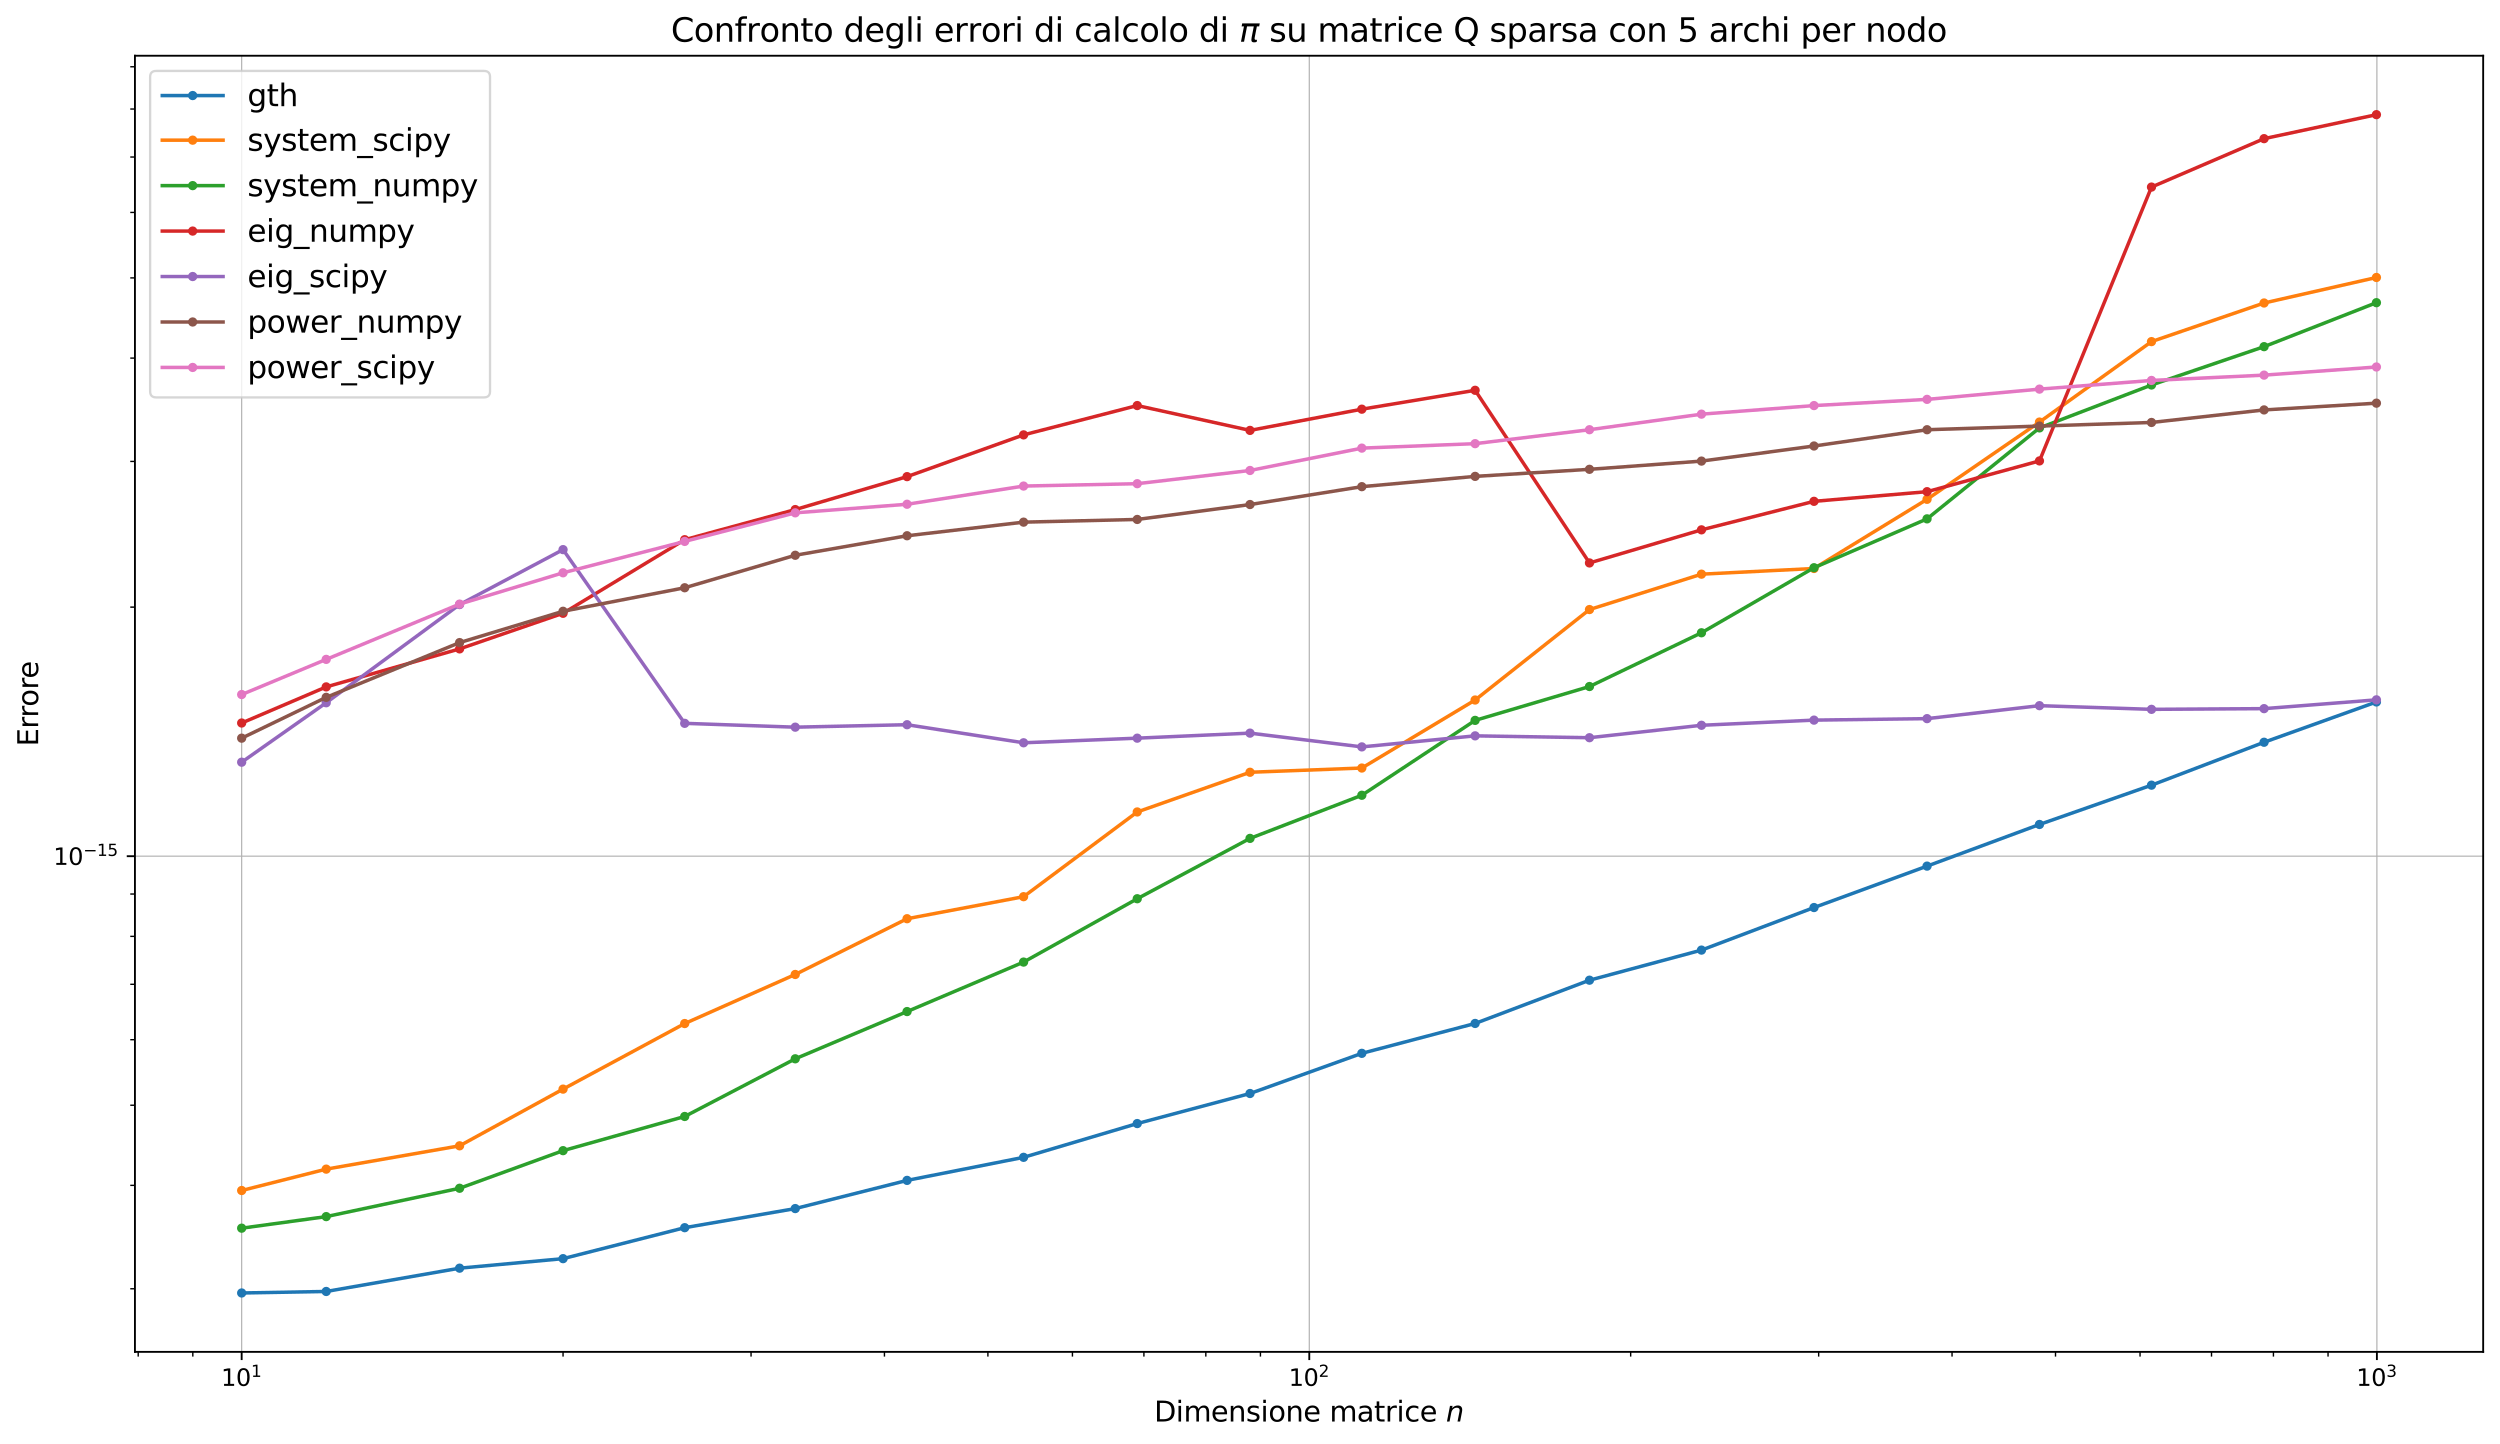 <?xml version="1.0" encoding="utf-8" standalone="no"?>
<!DOCTYPE svg PUBLIC "-//W3C//DTD SVG 1.1//EN"
  "http://www.w3.org/Graphics/SVG/1.1/DTD/svg11.dtd">
<svg xmlns:xlink="http://www.w3.org/1999/xlink" width="1069.314pt" height="617.732pt" viewBox="0 0 1069.314 617.732" xmlns="http://www.w3.org/2000/svg" version="1.1">
 <defs>
  <style type="text/css">*{stroke-linejoin: round; stroke-linecap: butt}</style>
 </defs>
 <g id="figure_1">
  <g id="patch_1">
   <path d="M 0 617.732 
L 1069.314 617.732 
L 1069.314 0 
L 0 0 
z
" style="fill: #ffffff"/>
  </g>
  <g id="axes_1">
   <g id="patch_2">
    <path d="M 57.714 578.24 
L 1062.114 578.24 
L 1062.114 23.84 
L 57.714 23.84 
z
" style="fill: #ffffff"/>
   </g>
   <g id="matplotlib.axis_1">
    <g id="xtick_1">
     <g id="line2d_1">
      <path d="M 103.368 578.24 
L 103.368 23.84 
" clip-path="url(#pa4c1f3d205)" style="fill: none; stroke: #b0b0b0; stroke-width: 0.5; stroke-linecap: square"/>
     </g>
     <g id="line2d_2">
      <defs>
       <path id="m475bbbd4fe" d="M 0 0 
L 0 3.5 
" style="stroke: #000000; stroke-width: 0.8"/>
      </defs>
      <g>
       <use xlink:href="#m475bbbd4fe" x="103.368" y="578.24" style="stroke: #000000; stroke-width: 0.8"/>
      </g>
     </g>
     <g id="text_1">
      <!-- $\mathdefault{10^{1}}$ -->
      <g transform="translate(94.568 592.838) scale(0.1 -0.1)">
       <defs>
        <path id="DejaVuSans-31" d="M 794 531 
L 1825 531 
L 1825 4091 
L 703 3866 
L 703 4441 
L 1819 4666 
L 2450 4666 
L 2450 531 
L 3481 531 
L 3481 0 
L 794 0 
L 794 531 
z
" transform="scale(0.016)"/>
        <path id="DejaVuSans-30" d="M 2034 4250 
Q 1547 4250 1301 3770 
Q 1056 3291 1056 2328 
Q 1056 1369 1301 889 
Q 1547 409 2034 409 
Q 2525 409 2770 889 
Q 3016 1369 3016 2328 
Q 3016 3291 2770 3770 
Q 2525 4250 2034 4250 
z
M 2034 4750 
Q 2819 4750 3233 4129 
Q 3647 3509 3647 2328 
Q 3647 1150 3233 529 
Q 2819 -91 2034 -91 
Q 1250 -91 836 529 
Q 422 1150 422 2328 
Q 422 3509 836 4129 
Q 1250 4750 2034 4750 
z
" transform="scale(0.016)"/>
       </defs>
       <use xlink:href="#DejaVuSans-31" transform="translate(0 0.684)"/>
       <use xlink:href="#DejaVuSans-30" transform="translate(63.623 0.684)"/>
       <use xlink:href="#DejaVuSans-31" transform="translate(128.203 38.966) scale(0.7)"/>
      </g>
     </g>
    </g>
    <g id="xtick_2">
     <g id="line2d_3">
      <path d="M 560.013 578.24 
L 560.013 23.84 
" clip-path="url(#pa4c1f3d205)" style="fill: none; stroke: #b0b0b0; stroke-width: 0.5; stroke-linecap: square"/>
     </g>
     <g id="line2d_4">
      <g>
       <use xlink:href="#m475bbbd4fe" x="560.013" y="578.24" style="stroke: #000000; stroke-width: 0.8"/>
      </g>
     </g>
     <g id="text_2">
      <!-- $\mathdefault{10^{2}}$ -->
      <g transform="translate(551.213 592.838) scale(0.1 -0.1)">
       <defs>
        <path id="DejaVuSans-32" d="M 1228 531 
L 3431 531 
L 3431 0 
L 469 0 
L 469 531 
Q 828 903 1448 1529 
Q 2069 2156 2228 2338 
Q 2531 2678 2651 2914 
Q 2772 3150 2772 3378 
Q 2772 3750 2511 3984 
Q 2250 4219 1831 4219 
Q 1534 4219 1204 4116 
Q 875 4013 500 3803 
L 500 4441 
Q 881 4594 1212 4672 
Q 1544 4750 1819 4750 
Q 2544 4750 2975 4387 
Q 3406 4025 3406 3419 
Q 3406 3131 3298 2873 
Q 3191 2616 2906 2266 
Q 2828 2175 2409 1742 
Q 1991 1309 1228 531 
z
" transform="scale(0.016)"/>
       </defs>
       <use xlink:href="#DejaVuSans-31" transform="translate(0 0.766)"/>
       <use xlink:href="#DejaVuSans-30" transform="translate(63.623 0.766)"/>
       <use xlink:href="#DejaVuSans-32" transform="translate(128.203 39.047) scale(0.7)"/>
      </g>
     </g>
    </g>
    <g id="xtick_3">
     <g id="line2d_5">
      <path d="M 1016.658 578.24 
L 1016.658 23.84 
" clip-path="url(#pa4c1f3d205)" style="fill: none; stroke: #b0b0b0; stroke-width: 0.5; stroke-linecap: square"/>
     </g>
     <g id="line2d_6">
      <g>
       <use xlink:href="#m475bbbd4fe" x="1016.658" y="578.24" style="stroke: #000000; stroke-width: 0.8"/>
      </g>
     </g>
     <g id="text_3">
      <!-- $\mathdefault{10^{3}}$ -->
      <g transform="translate(1007.858 592.838) scale(0.1 -0.1)">
       <defs>
        <path id="DejaVuSans-33" d="M 2597 2516 
Q 3050 2419 3304 2112 
Q 3559 1806 3559 1356 
Q 3559 666 3084 287 
Q 2609 -91 1734 -91 
Q 1441 -91 1130 -33 
Q 819 25 488 141 
L 488 750 
Q 750 597 1062 519 
Q 1375 441 1716 441 
Q 2309 441 2620 675 
Q 2931 909 2931 1356 
Q 2931 1769 2642 2001 
Q 2353 2234 1838 2234 
L 1294 2234 
L 1294 2753 
L 1863 2753 
Q 2328 2753 2575 2939 
Q 2822 3125 2822 3475 
Q 2822 3834 2567 4026 
Q 2313 4219 1838 4219 
Q 1578 4219 1281 4162 
Q 984 4106 628 3988 
L 628 4550 
Q 988 4650 1302 4700 
Q 1616 4750 1894 4750 
Q 2613 4750 3031 4423 
Q 3450 4097 3450 3541 
Q 3450 3153 3228 2886 
Q 3006 2619 2597 2516 
z
" transform="scale(0.016)"/>
       </defs>
       <use xlink:href="#DejaVuSans-31" transform="translate(0 0.766)"/>
       <use xlink:href="#DejaVuSans-30" transform="translate(63.623 0.766)"/>
       <use xlink:href="#DejaVuSans-33" transform="translate(128.203 39.047) scale(0.7)"/>
      </g>
     </g>
    </g>
    <g id="xtick_4">
     <g id="line2d_7">
      <defs>
       <path id="mc1c2a5a885" d="M 0 0 
L 0 2 
" style="stroke: #000000; stroke-width: 0.6"/>
      </defs>
      <g>
       <use xlink:href="#mc1c2a5a885" x="59.115" y="578.24" style="stroke: #000000; stroke-width: 0.6"/>
      </g>
     </g>
    </g>
    <g id="xtick_5">
     <g id="line2d_8">
      <g>
       <use xlink:href="#mc1c2a5a885" x="82.473" y="578.24" style="stroke: #000000; stroke-width: 0.6"/>
      </g>
     </g>
    </g>
    <g id="xtick_6">
     <g id="line2d_9">
      <g>
       <use xlink:href="#mc1c2a5a885" x="240.832" y="578.24" style="stroke: #000000; stroke-width: 0.6"/>
      </g>
     </g>
    </g>
    <g id="xtick_7">
     <g id="line2d_10">
      <g>
       <use xlink:href="#mc1c2a5a885" x="321.243" y="578.24" style="stroke: #000000; stroke-width: 0.6"/>
      </g>
     </g>
    </g>
    <g id="xtick_8">
     <g id="line2d_11">
      <g>
       <use xlink:href="#mc1c2a5a885" x="378.296" y="578.24" style="stroke: #000000; stroke-width: 0.6"/>
      </g>
     </g>
    </g>
    <g id="xtick_9">
     <g id="line2d_12">
      <g>
       <use xlink:href="#mc1c2a5a885" x="422.549" y="578.24" style="stroke: #000000; stroke-width: 0.6"/>
      </g>
     </g>
    </g>
    <g id="xtick_10">
     <g id="line2d_13">
      <g>
       <use xlink:href="#mc1c2a5a885" x="458.707" y="578.24" style="stroke: #000000; stroke-width: 0.6"/>
      </g>
     </g>
    </g>
    <g id="xtick_11">
     <g id="line2d_14">
      <g>
       <use xlink:href="#mc1c2a5a885" x="489.278" y="578.24" style="stroke: #000000; stroke-width: 0.6"/>
      </g>
     </g>
    </g>
    <g id="xtick_12">
     <g id="line2d_15">
      <g>
       <use xlink:href="#mc1c2a5a885" x="515.76" y="578.24" style="stroke: #000000; stroke-width: 0.6"/>
      </g>
     </g>
    </g>
    <g id="xtick_13">
     <g id="line2d_16">
      <g>
       <use xlink:href="#mc1c2a5a885" x="539.118" y="578.24" style="stroke: #000000; stroke-width: 0.6"/>
      </g>
     </g>
    </g>
    <g id="xtick_14">
     <g id="line2d_17">
      <g>
       <use xlink:href="#mc1c2a5a885" x="697.477" y="578.24" style="stroke: #000000; stroke-width: 0.6"/>
      </g>
     </g>
    </g>
    <g id="xtick_15">
     <g id="line2d_18">
      <g>
       <use xlink:href="#mc1c2a5a885" x="777.888" y="578.24" style="stroke: #000000; stroke-width: 0.6"/>
      </g>
     </g>
    </g>
    <g id="xtick_16">
     <g id="line2d_19">
      <g>
       <use xlink:href="#mc1c2a5a885" x="834.94" y="578.24" style="stroke: #000000; stroke-width: 0.6"/>
      </g>
     </g>
    </g>
    <g id="xtick_17">
     <g id="line2d_20">
      <g>
       <use xlink:href="#mc1c2a5a885" x="879.194" y="578.24" style="stroke: #000000; stroke-width: 0.6"/>
      </g>
     </g>
    </g>
    <g id="xtick_18">
     <g id="line2d_21">
      <g>
       <use xlink:href="#mc1c2a5a885" x="915.352" y="578.24" style="stroke: #000000; stroke-width: 0.6"/>
      </g>
     </g>
    </g>
    <g id="xtick_19">
     <g id="line2d_22">
      <g>
       <use xlink:href="#mc1c2a5a885" x="945.922" y="578.24" style="stroke: #000000; stroke-width: 0.6"/>
      </g>
     </g>
    </g>
    <g id="xtick_20">
     <g id="line2d_23">
      <g>
       <use xlink:href="#mc1c2a5a885" x="972.404" y="578.24" style="stroke: #000000; stroke-width: 0.6"/>
      </g>
     </g>
    </g>
    <g id="xtick_21">
     <g id="line2d_24">
      <g>
       <use xlink:href="#mc1c2a5a885" x="995.763" y="578.24" style="stroke: #000000; stroke-width: 0.6"/>
      </g>
     </g>
    </g>
    <g id="text_4">
     <!-- Dimensione matrice $n$ -->
     <g transform="translate(493.674 608.036) scale(0.12 -0.12)">
      <defs>
       <path id="DejaVuSans-44" d="M 1259 4147 
L 1259 519 
L 2022 519 
Q 2988 519 3436 956 
Q 3884 1394 3884 2338 
Q 3884 3275 3436 3711 
Q 2988 4147 2022 4147 
L 1259 4147 
z
M 628 4666 
L 1925 4666 
Q 3281 4666 3915 4102 
Q 4550 3538 4550 2338 
Q 4550 1131 3912 565 
Q 3275 0 1925 0 
L 628 0 
L 628 4666 
z
" transform="scale(0.016)"/>
       <path id="DejaVuSans-69" d="M 603 3500 
L 1178 3500 
L 1178 0 
L 603 0 
L 603 3500 
z
M 603 4863 
L 1178 4863 
L 1178 4134 
L 603 4134 
L 603 4863 
z
" transform="scale(0.016)"/>
       <path id="DejaVuSans-6d" d="M 3328 2828 
Q 3544 3216 3844 3400 
Q 4144 3584 4550 3584 
Q 5097 3584 5394 3201 
Q 5691 2819 5691 2113 
L 5691 0 
L 5113 0 
L 5113 2094 
Q 5113 2597 4934 2840 
Q 4756 3084 4391 3084 
Q 3944 3084 3684 2787 
Q 3425 2491 3425 1978 
L 3425 0 
L 2847 0 
L 2847 2094 
Q 2847 2600 2669 2842 
Q 2491 3084 2119 3084 
Q 1678 3084 1418 2786 
Q 1159 2488 1159 1978 
L 1159 0 
L 581 0 
L 581 3500 
L 1159 3500 
L 1159 2956 
Q 1356 3278 1631 3431 
Q 1906 3584 2284 3584 
Q 2666 3584 2933 3390 
Q 3200 3197 3328 2828 
z
" transform="scale(0.016)"/>
       <path id="DejaVuSans-65" d="M 3597 1894 
L 3597 1613 
L 953 1613 
Q 991 1019 1311 708 
Q 1631 397 2203 397 
Q 2534 397 2845 478 
Q 3156 559 3463 722 
L 3463 178 
Q 3153 47 2828 -22 
Q 2503 -91 2169 -91 
Q 1331 -91 842 396 
Q 353 884 353 1716 
Q 353 2575 817 3079 
Q 1281 3584 2069 3584 
Q 2775 3584 3186 3129 
Q 3597 2675 3597 1894 
z
M 3022 2063 
Q 3016 2534 2758 2815 
Q 2500 3097 2075 3097 
Q 1594 3097 1305 2825 
Q 1016 2553 972 2059 
L 3022 2063 
z
" transform="scale(0.016)"/>
       <path id="DejaVuSans-6e" d="M 3513 2113 
L 3513 0 
L 2938 0 
L 2938 2094 
Q 2938 2591 2744 2837 
Q 2550 3084 2163 3084 
Q 1697 3084 1428 2787 
Q 1159 2491 1159 1978 
L 1159 0 
L 581 0 
L 581 3500 
L 1159 3500 
L 1159 2956 
Q 1366 3272 1645 3428 
Q 1925 3584 2291 3584 
Q 2894 3584 3203 3211 
Q 3513 2838 3513 2113 
z
" transform="scale(0.016)"/>
       <path id="DejaVuSans-73" d="M 2834 3397 
L 2834 2853 
Q 2591 2978 2328 3040 
Q 2066 3103 1784 3103 
Q 1356 3103 1142 2972 
Q 928 2841 928 2578 
Q 928 2378 1081 2264 
Q 1234 2150 1697 2047 
L 1894 2003 
Q 2506 1872 2764 1633 
Q 3022 1394 3022 966 
Q 3022 478 2636 193 
Q 2250 -91 1575 -91 
Q 1294 -91 989 -36 
Q 684 19 347 128 
L 347 722 
Q 666 556 975 473 
Q 1284 391 1588 391 
Q 1994 391 2212 530 
Q 2431 669 2431 922 
Q 2431 1156 2273 1281 
Q 2116 1406 1581 1522 
L 1381 1569 
Q 847 1681 609 1914 
Q 372 2147 372 2553 
Q 372 3047 722 3315 
Q 1072 3584 1716 3584 
Q 2034 3584 2315 3537 
Q 2597 3491 2834 3397 
z
" transform="scale(0.016)"/>
       <path id="DejaVuSans-6f" d="M 1959 3097 
Q 1497 3097 1228 2736 
Q 959 2375 959 1747 
Q 959 1119 1226 758 
Q 1494 397 1959 397 
Q 2419 397 2687 759 
Q 2956 1122 2956 1747 
Q 2956 2369 2687 2733 
Q 2419 3097 1959 3097 
z
M 1959 3584 
Q 2709 3584 3137 3096 
Q 3566 2609 3566 1747 
Q 3566 888 3137 398 
Q 2709 -91 1959 -91 
Q 1206 -91 779 398 
Q 353 888 353 1747 
Q 353 2609 779 3096 
Q 1206 3584 1959 3584 
z
" transform="scale(0.016)"/>
       <path id="DejaVuSans-20" transform="scale(0.016)"/>
       <path id="DejaVuSans-61" d="M 2194 1759 
Q 1497 1759 1228 1600 
Q 959 1441 959 1056 
Q 959 750 1161 570 
Q 1363 391 1709 391 
Q 2188 391 2477 730 
Q 2766 1069 2766 1631 
L 2766 1759 
L 2194 1759 
z
M 3341 1997 
L 3341 0 
L 2766 0 
L 2766 531 
Q 2569 213 2275 61 
Q 1981 -91 1556 -91 
Q 1019 -91 701 211 
Q 384 513 384 1019 
Q 384 1609 779 1909 
Q 1175 2209 1959 2209 
L 2766 2209 
L 2766 2266 
Q 2766 2663 2505 2880 
Q 2244 3097 1772 3097 
Q 1472 3097 1187 3025 
Q 903 2953 641 2809 
L 641 3341 
Q 956 3463 1253 3523 
Q 1550 3584 1831 3584 
Q 2591 3584 2966 3190 
Q 3341 2797 3341 1997 
z
" transform="scale(0.016)"/>
       <path id="DejaVuSans-74" d="M 1172 4494 
L 1172 3500 
L 2356 3500 
L 2356 3053 
L 1172 3053 
L 1172 1153 
Q 1172 725 1289 603 
Q 1406 481 1766 481 
L 2356 481 
L 2356 0 
L 1766 0 
Q 1100 0 847 248 
Q 594 497 594 1153 
L 594 3053 
L 172 3053 
L 172 3500 
L 594 3500 
L 594 4494 
L 1172 4494 
z
" transform="scale(0.016)"/>
       <path id="DejaVuSans-72" d="M 2631 2963 
Q 2534 3019 2420 3045 
Q 2306 3072 2169 3072 
Q 1681 3072 1420 2755 
Q 1159 2438 1159 1844 
L 1159 0 
L 581 0 
L 581 3500 
L 1159 3500 
L 1159 2956 
Q 1341 3275 1631 3429 
Q 1922 3584 2338 3584 
Q 2397 3584 2469 3576 
Q 2541 3569 2628 3553 
L 2631 2963 
z
" transform="scale(0.016)"/>
       <path id="DejaVuSans-63" d="M 3122 3366 
L 3122 2828 
Q 2878 2963 2633 3030 
Q 2388 3097 2138 3097 
Q 1578 3097 1268 2742 
Q 959 2388 959 1747 
Q 959 1106 1268 751 
Q 1578 397 2138 397 
Q 2388 397 2633 464 
Q 2878 531 3122 666 
L 3122 134 
Q 2881 22 2623 -34 
Q 2366 -91 2075 -91 
Q 1284 -91 818 406 
Q 353 903 353 1747 
Q 353 2603 823 3093 
Q 1294 3584 2113 3584 
Q 2378 3584 2631 3529 
Q 2884 3475 3122 3366 
z
" transform="scale(0.016)"/>
       <path id="DejaVuSans-Oblique-6e" d="M 3566 2113 
L 3156 0 
L 2578 0 
L 2988 2091 
Q 3016 2238 3031 2350 
Q 3047 2463 3047 2528 
Q 3047 2791 2881 2937 
Q 2716 3084 2419 3084 
Q 1956 3084 1622 2776 
Q 1288 2469 1184 1941 
L 800 0 
L 225 0 
L 903 3500 
L 1478 3500 
L 1363 2950 
Q 1603 3253 1940 3418 
Q 2278 3584 2650 3584 
Q 3113 3584 3367 3334 
Q 3622 3084 3622 2631 
Q 3622 2519 3608 2391 
Q 3594 2263 3566 2113 
z
" transform="scale(0.016)"/>
      </defs>
      <use xlink:href="#DejaVuSans-44" transform="translate(0 0.016)"/>
      <use xlink:href="#DejaVuSans-69" transform="translate(77.002 0.016)"/>
      <use xlink:href="#DejaVuSans-6d" transform="translate(104.785 0.016)"/>
      <use xlink:href="#DejaVuSans-65" transform="translate(202.197 0.016)"/>
      <use xlink:href="#DejaVuSans-6e" transform="translate(263.721 0.016)"/>
      <use xlink:href="#DejaVuSans-73" transform="translate(327.1 0.016)"/>
      <use xlink:href="#DejaVuSans-69" transform="translate(379.199 0.016)"/>
      <use xlink:href="#DejaVuSans-6f" transform="translate(406.982 0.016)"/>
      <use xlink:href="#DejaVuSans-6e" transform="translate(468.164 0.016)"/>
      <use xlink:href="#DejaVuSans-65" transform="translate(531.543 0.016)"/>
      <use xlink:href="#DejaVuSans-20" transform="translate(593.066 0.016)"/>
      <use xlink:href="#DejaVuSans-6d" transform="translate(624.854 0.016)"/>
      <use xlink:href="#DejaVuSans-61" transform="translate(722.266 0.016)"/>
      <use xlink:href="#DejaVuSans-74" transform="translate(783.545 0.016)"/>
      <use xlink:href="#DejaVuSans-72" transform="translate(822.754 0.016)"/>
      <use xlink:href="#DejaVuSans-69" transform="translate(863.867 0.016)"/>
      <use xlink:href="#DejaVuSans-63" transform="translate(891.65 0.016)"/>
      <use xlink:href="#DejaVuSans-65" transform="translate(946.631 0.016)"/>
      <use xlink:href="#DejaVuSans-20" transform="translate(1008.154 0.016)"/>
      <use xlink:href="#DejaVuSans-Oblique-6e" transform="translate(1039.941 0.016)"/>
     </g>
    </g>
   </g>
   <g id="matplotlib.axis_2">
    <g id="ytick_1">
     <g id="line2d_25">
      <path d="M 57.714 366.207 
L 1062.114 366.207 
" clip-path="url(#pa4c1f3d205)" style="fill: none; stroke: #b0b0b0; stroke-width: 0.5; stroke-linecap: square"/>
     </g>
     <g id="line2d_26">
      <defs>
       <path id="m2412773b2a" d="M 0 0 
L -3.5 0 
" style="stroke: #000000; stroke-width: 0.8"/>
      </defs>
      <g>
       <use xlink:href="#m2412773b2a" x="57.714" y="366.207" style="stroke: #000000; stroke-width: 0.8"/>
      </g>
     </g>
     <g id="text_5">
      <!-- $\mathdefault{10^{-15}}$ -->
      <g transform="translate(22.814 370.006) scale(0.1 -0.1)">
       <defs>
        <path id="DejaVuSans-2212" d="M 678 2272 
L 4684 2272 
L 4684 1741 
L 678 1741 
L 678 2272 
z
" transform="scale(0.016)"/>
        <path id="DejaVuSans-35" d="M 691 4666 
L 3169 4666 
L 3169 4134 
L 1269 4134 
L 1269 2991 
Q 1406 3038 1543 3061 
Q 1681 3084 1819 3084 
Q 2600 3084 3056 2656 
Q 3513 2228 3513 1497 
Q 3513 744 3044 326 
Q 2575 -91 1722 -91 
Q 1428 -91 1123 -41 
Q 819 9 494 109 
L 494 744 
Q 775 591 1075 516 
Q 1375 441 1709 441 
Q 2250 441 2565 725 
Q 2881 1009 2881 1497 
Q 2881 1984 2565 2268 
Q 2250 2553 1709 2553 
Q 1456 2553 1204 2497 
Q 953 2441 691 2322 
L 691 4666 
z
" transform="scale(0.016)"/>
       </defs>
       <use xlink:href="#DejaVuSans-31" transform="translate(0 0.684)"/>
       <use xlink:href="#DejaVuSans-30" transform="translate(63.623 0.684)"/>
       <use xlink:href="#DejaVuSans-2212" transform="translate(128.203 38.966) scale(0.7)"/>
       <use xlink:href="#DejaVuSans-31" transform="translate(186.855 38.966) scale(0.7)"/>
       <use xlink:href="#DejaVuSans-35" transform="translate(231.392 38.966) scale(0.7)"/>
      </g>
     </g>
    </g>
    <g id="ytick_2">
     <g id="line2d_27">
      <defs>
       <path id="me2147c371c" d="M 0 0 
L -2 0 
" style="stroke: #000000; stroke-width: 0.6"/>
      </defs>
      <g>
       <use xlink:href="#me2147c371c" x="57.714" y="551.228" style="stroke: #000000; stroke-width: 0.6"/>
      </g>
     </g>
    </g>
    <g id="ytick_3">
     <g id="line2d_28">
      <g>
       <use xlink:href="#me2147c371c" x="57.714" y="507.018" style="stroke: #000000; stroke-width: 0.6"/>
      </g>
     </g>
    </g>
    <g id="ytick_4">
     <g id="line2d_29">
      <g>
       <use xlink:href="#me2147c371c" x="57.714" y="472.726" style="stroke: #000000; stroke-width: 0.6"/>
      </g>
     </g>
    </g>
    <g id="ytick_5">
     <g id="line2d_30">
      <g>
       <use xlink:href="#me2147c371c" x="57.714" y="444.708" style="stroke: #000000; stroke-width: 0.6"/>
      </g>
     </g>
    </g>
    <g id="ytick_6">
     <g id="line2d_31">
      <g>
       <use xlink:href="#me2147c371c" x="57.714" y="421.019" style="stroke: #000000; stroke-width: 0.6"/>
      </g>
     </g>
    </g>
    <g id="ytick_7">
     <g id="line2d_32">
      <g>
       <use xlink:href="#me2147c371c" x="57.714" y="400.498" style="stroke: #000000; stroke-width: 0.6"/>
      </g>
     </g>
    </g>
    <g id="ytick_8">
     <g id="line2d_33">
      <g>
       <use xlink:href="#me2147c371c" x="57.714" y="382.398" style="stroke: #000000; stroke-width: 0.6"/>
      </g>
     </g>
    </g>
    <g id="ytick_9">
     <g id="line2d_34">
      <g>
       <use xlink:href="#me2147c371c" x="57.714" y="259.687" style="stroke: #000000; stroke-width: 0.6"/>
      </g>
     </g>
    </g>
    <g id="ytick_10">
     <g id="line2d_35">
      <g>
       <use xlink:href="#me2147c371c" x="57.714" y="197.377" style="stroke: #000000; stroke-width: 0.6"/>
      </g>
     </g>
    </g>
    <g id="ytick_11">
     <g id="line2d_36">
      <g>
       <use xlink:href="#me2147c371c" x="57.714" y="153.168" style="stroke: #000000; stroke-width: 0.6"/>
      </g>
     </g>
    </g>
    <g id="ytick_12">
     <g id="line2d_37">
      <g>
       <use xlink:href="#me2147c371c" x="57.714" y="118.876" style="stroke: #000000; stroke-width: 0.6"/>
      </g>
     </g>
    </g>
    <g id="ytick_13">
     <g id="line2d_38">
      <g>
       <use xlink:href="#me2147c371c" x="57.714" y="90.858" style="stroke: #000000; stroke-width: 0.6"/>
      </g>
     </g>
    </g>
    <g id="ytick_14">
     <g id="line2d_39">
      <g>
       <use xlink:href="#me2147c371c" x="57.714" y="67.169" style="stroke: #000000; stroke-width: 0.6"/>
      </g>
     </g>
    </g>
    <g id="ytick_15">
     <g id="line2d_40">
      <g>
       <use xlink:href="#me2147c371c" x="57.714" y="46.648" style="stroke: #000000; stroke-width: 0.6"/>
      </g>
     </g>
    </g>
    <g id="ytick_16">
     <g id="line2d_41">
      <g>
       <use xlink:href="#me2147c371c" x="57.714" y="28.548" style="stroke: #000000; stroke-width: 0.6"/>
      </g>
     </g>
    </g>
    <g id="text_6">
     <!-- Errore -->
     <g transform="translate(16.318 319.219) rotate(-90) scale(0.12 -0.12)">
      <defs>
       <path id="DejaVuSans-45" d="M 628 4666 
L 3578 4666 
L 3578 4134 
L 1259 4134 
L 1259 2753 
L 3481 2753 
L 3481 2222 
L 1259 2222 
L 1259 531 
L 3634 531 
L 3634 0 
L 628 0 
L 628 4666 
z
" transform="scale(0.016)"/>
      </defs>
      <use xlink:href="#DejaVuSans-45"/>
      <use xlink:href="#DejaVuSans-72" x="63.184"/>
      <use xlink:href="#DejaVuSans-72" x="102.547"/>
      <use xlink:href="#DejaVuSans-6f" x="141.41"/>
      <use xlink:href="#DejaVuSans-72" x="202.592"/>
      <use xlink:href="#DejaVuSans-65" x="241.455"/>
     </g>
    </g>
   </g>
   <g id="line2d_42">
    <path d="M 103.368 553.04 
L 139.526 552.394 
L 196.579 542.43 
L 240.832 538.357 
L 292.864 525.111 
L 340.145 516.939 
L 387.972 504.881 
L 437.812 495.019 
L 486.424 480.576 
L 534.661 467.719 
L 582.488 450.538 
L 630.946 437.757 
L 679.86 419.255 
L 727.764 406.382 
L 775.895 388.178 
L 824.245 370.461 
L 872.334 352.644 
L 920.249 335.838 
L 968.398 317.479 
L 1016.459 300.246 
" clip-path="url(#pa4c1f3d205)" style="fill: none; stroke: #1f77b4; stroke-width: 1.5; stroke-linecap: square"/>
    <defs>
     <path id="mb0178391f1" d="M 0 1.5 
C 0.398 1.5 0.779 1.342 1.061 1.061 
C 1.342 0.779 1.5 0.398 1.5 0 
C 1.5 -0.398 1.342 -0.779 1.061 -1.061 
C 0.779 -1.342 0.398 -1.5 0 -1.5 
C -0.398 -1.5 -0.779 -1.342 -1.061 -1.061 
C -1.342 -0.779 -1.5 -0.398 -1.5 0 
C -1.5 0.398 -1.342 0.779 -1.061 1.061 
C -0.779 1.342 -0.398 1.5 0 1.5 
z
" style="stroke: #1f77b4"/>
    </defs>
    <g clip-path="url(#pa4c1f3d205)">
     <use xlink:href="#mb0178391f1" x="103.368" y="553.04" style="fill: #1f77b4; stroke: #1f77b4"/>
     <use xlink:href="#mb0178391f1" x="139.526" y="552.394" style="fill: #1f77b4; stroke: #1f77b4"/>
     <use xlink:href="#mb0178391f1" x="196.579" y="542.43" style="fill: #1f77b4; stroke: #1f77b4"/>
     <use xlink:href="#mb0178391f1" x="240.832" y="538.357" style="fill: #1f77b4; stroke: #1f77b4"/>
     <use xlink:href="#mb0178391f1" x="292.864" y="525.111" style="fill: #1f77b4; stroke: #1f77b4"/>
     <use xlink:href="#mb0178391f1" x="340.145" y="516.939" style="fill: #1f77b4; stroke: #1f77b4"/>
     <use xlink:href="#mb0178391f1" x="387.972" y="504.881" style="fill: #1f77b4; stroke: #1f77b4"/>
     <use xlink:href="#mb0178391f1" x="437.812" y="495.019" style="fill: #1f77b4; stroke: #1f77b4"/>
     <use xlink:href="#mb0178391f1" x="486.424" y="480.576" style="fill: #1f77b4; stroke: #1f77b4"/>
     <use xlink:href="#mb0178391f1" x="534.661" y="467.719" style="fill: #1f77b4; stroke: #1f77b4"/>
     <use xlink:href="#mb0178391f1" x="582.488" y="450.538" style="fill: #1f77b4; stroke: #1f77b4"/>
     <use xlink:href="#mb0178391f1" x="630.946" y="437.757" style="fill: #1f77b4; stroke: #1f77b4"/>
     <use xlink:href="#mb0178391f1" x="679.86" y="419.255" style="fill: #1f77b4; stroke: #1f77b4"/>
     <use xlink:href="#mb0178391f1" x="727.764" y="406.382" style="fill: #1f77b4; stroke: #1f77b4"/>
     <use xlink:href="#mb0178391f1" x="775.895" y="388.178" style="fill: #1f77b4; stroke: #1f77b4"/>
     <use xlink:href="#mb0178391f1" x="824.245" y="370.461" style="fill: #1f77b4; stroke: #1f77b4"/>
     <use xlink:href="#mb0178391f1" x="872.334" y="352.644" style="fill: #1f77b4; stroke: #1f77b4"/>
     <use xlink:href="#mb0178391f1" x="920.249" y="335.838" style="fill: #1f77b4; stroke: #1f77b4"/>
     <use xlink:href="#mb0178391f1" x="968.398" y="317.479" style="fill: #1f77b4; stroke: #1f77b4"/>
     <use xlink:href="#mb0178391f1" x="1016.459" y="300.246" style="fill: #1f77b4; stroke: #1f77b4"/>
    </g>
   </g>
   <g id="line2d_43">
    <path d="M 103.368 509.211 
L 139.526 500.066 
L 196.579 490.09 
L 240.832 465.843 
L 292.864 437.796 
L 340.145 416.804 
L 387.972 392.957 
L 437.812 383.531 
L 486.424 347.297 
L 534.661 330.317 
L 582.488 328.507 
L 630.946 299.417 
L 679.86 260.721 
L 727.764 245.588 
L 775.895 243.153 
L 824.245 213.571 
L 872.334 180.529 
L 920.249 146.117 
L 968.398 129.599 
L 1016.459 118.679 
" clip-path="url(#pa4c1f3d205)" style="fill: none; stroke: #ff7f0e; stroke-width: 1.5; stroke-linecap: square"/>
    <defs>
     <path id="ma34e54f786" d="M 0 1.5 
C 0.398 1.5 0.779 1.342 1.061 1.061 
C 1.342 0.779 1.5 0.398 1.5 0 
C 1.5 -0.398 1.342 -0.779 1.061 -1.061 
C 0.779 -1.342 0.398 -1.5 0 -1.5 
C -0.398 -1.5 -0.779 -1.342 -1.061 -1.061 
C -1.342 -0.779 -1.5 -0.398 -1.5 0 
C -1.5 0.398 -1.342 0.779 -1.061 1.061 
C -0.779 1.342 -0.398 1.5 0 1.5 
z
" style="stroke: #ff7f0e"/>
    </defs>
    <g clip-path="url(#pa4c1f3d205)">
     <use xlink:href="#ma34e54f786" x="103.368" y="509.211" style="fill: #ff7f0e; stroke: #ff7f0e"/>
     <use xlink:href="#ma34e54f786" x="139.526" y="500.066" style="fill: #ff7f0e; stroke: #ff7f0e"/>
     <use xlink:href="#ma34e54f786" x="196.579" y="490.09" style="fill: #ff7f0e; stroke: #ff7f0e"/>
     <use xlink:href="#ma34e54f786" x="240.832" y="465.843" style="fill: #ff7f0e; stroke: #ff7f0e"/>
     <use xlink:href="#ma34e54f786" x="292.864" y="437.796" style="fill: #ff7f0e; stroke: #ff7f0e"/>
     <use xlink:href="#ma34e54f786" x="340.145" y="416.804" style="fill: #ff7f0e; stroke: #ff7f0e"/>
     <use xlink:href="#ma34e54f786" x="387.972" y="392.957" style="fill: #ff7f0e; stroke: #ff7f0e"/>
     <use xlink:href="#ma34e54f786" x="437.812" y="383.531" style="fill: #ff7f0e; stroke: #ff7f0e"/>
     <use xlink:href="#ma34e54f786" x="486.424" y="347.297" style="fill: #ff7f0e; stroke: #ff7f0e"/>
     <use xlink:href="#ma34e54f786" x="534.661" y="330.317" style="fill: #ff7f0e; stroke: #ff7f0e"/>
     <use xlink:href="#ma34e54f786" x="582.488" y="328.507" style="fill: #ff7f0e; stroke: #ff7f0e"/>
     <use xlink:href="#ma34e54f786" x="630.946" y="299.417" style="fill: #ff7f0e; stroke: #ff7f0e"/>
     <use xlink:href="#ma34e54f786" x="679.86" y="260.721" style="fill: #ff7f0e; stroke: #ff7f0e"/>
     <use xlink:href="#ma34e54f786" x="727.764" y="245.588" style="fill: #ff7f0e; stroke: #ff7f0e"/>
     <use xlink:href="#ma34e54f786" x="775.895" y="243.153" style="fill: #ff7f0e; stroke: #ff7f0e"/>
     <use xlink:href="#ma34e54f786" x="824.245" y="213.571" style="fill: #ff7f0e; stroke: #ff7f0e"/>
     <use xlink:href="#ma34e54f786" x="872.334" y="180.529" style="fill: #ff7f0e; stroke: #ff7f0e"/>
     <use xlink:href="#ma34e54f786" x="920.249" y="146.117" style="fill: #ff7f0e; stroke: #ff7f0e"/>
     <use xlink:href="#ma34e54f786" x="968.398" y="129.599" style="fill: #ff7f0e; stroke: #ff7f0e"/>
     <use xlink:href="#ma34e54f786" x="1016.459" y="118.679" style="fill: #ff7f0e; stroke: #ff7f0e"/>
    </g>
   </g>
   <g id="line2d_44">
    <path d="M 103.368 525.323 
L 139.526 520.373 
L 196.579 508.248 
L 240.832 492.164 
L 292.864 477.545 
L 340.145 452.876 
L 387.972 432.67 
L 437.812 411.505 
L 486.424 384.41 
L 534.661 358.599 
L 582.488 340.151 
L 630.946 308.123 
L 679.86 293.644 
L 727.764 270.652 
L 775.895 242.831 
L 824.245 221.926 
L 872.334 183.023 
L 920.249 164.673 
L 968.398 148.273 
L 1016.459 129.462 
" clip-path="url(#pa4c1f3d205)" style="fill: none; stroke: #2ca02c; stroke-width: 1.5; stroke-linecap: square"/>
    <defs>
     <path id="m408fe54c96" d="M 0 1.5 
C 0.398 1.5 0.779 1.342 1.061 1.061 
C 1.342 0.779 1.5 0.398 1.5 0 
C 1.5 -0.398 1.342 -0.779 1.061 -1.061 
C 0.779 -1.342 0.398 -1.5 0 -1.5 
C -0.398 -1.5 -0.779 -1.342 -1.061 -1.061 
C -1.342 -0.779 -1.5 -0.398 -1.5 0 
C -1.5 0.398 -1.342 0.779 -1.061 1.061 
C -0.779 1.342 -0.398 1.5 0 1.5 
z
" style="stroke: #2ca02c"/>
    </defs>
    <g clip-path="url(#pa4c1f3d205)">
     <use xlink:href="#m408fe54c96" x="103.368" y="525.323" style="fill: #2ca02c; stroke: #2ca02c"/>
     <use xlink:href="#m408fe54c96" x="139.526" y="520.373" style="fill: #2ca02c; stroke: #2ca02c"/>
     <use xlink:href="#m408fe54c96" x="196.579" y="508.248" style="fill: #2ca02c; stroke: #2ca02c"/>
     <use xlink:href="#m408fe54c96" x="240.832" y="492.164" style="fill: #2ca02c; stroke: #2ca02c"/>
     <use xlink:href="#m408fe54c96" x="292.864" y="477.545" style="fill: #2ca02c; stroke: #2ca02c"/>
     <use xlink:href="#m408fe54c96" x="340.145" y="452.876" style="fill: #2ca02c; stroke: #2ca02c"/>
     <use xlink:href="#m408fe54c96" x="387.972" y="432.67" style="fill: #2ca02c; stroke: #2ca02c"/>
     <use xlink:href="#m408fe54c96" x="437.812" y="411.505" style="fill: #2ca02c; stroke: #2ca02c"/>
     <use xlink:href="#m408fe54c96" x="486.424" y="384.41" style="fill: #2ca02c; stroke: #2ca02c"/>
     <use xlink:href="#m408fe54c96" x="534.661" y="358.599" style="fill: #2ca02c; stroke: #2ca02c"/>
     <use xlink:href="#m408fe54c96" x="582.488" y="340.151" style="fill: #2ca02c; stroke: #2ca02c"/>
     <use xlink:href="#m408fe54c96" x="630.946" y="308.123" style="fill: #2ca02c; stroke: #2ca02c"/>
     <use xlink:href="#m408fe54c96" x="679.86" y="293.644" style="fill: #2ca02c; stroke: #2ca02c"/>
     <use xlink:href="#m408fe54c96" x="727.764" y="270.652" style="fill: #2ca02c; stroke: #2ca02c"/>
     <use xlink:href="#m408fe54c96" x="775.895" y="242.831" style="fill: #2ca02c; stroke: #2ca02c"/>
     <use xlink:href="#m408fe54c96" x="824.245" y="221.926" style="fill: #2ca02c; stroke: #2ca02c"/>
     <use xlink:href="#m408fe54c96" x="872.334" y="183.023" style="fill: #2ca02c; stroke: #2ca02c"/>
     <use xlink:href="#m408fe54c96" x="920.249" y="164.673" style="fill: #2ca02c; stroke: #2ca02c"/>
     <use xlink:href="#m408fe54c96" x="968.398" y="148.273" style="fill: #2ca02c; stroke: #2ca02c"/>
     <use xlink:href="#m408fe54c96" x="1016.459" y="129.462" style="fill: #2ca02c; stroke: #2ca02c"/>
    </g>
   </g>
   <g id="line2d_45">
    <path d="M 103.368 309.25 
L 139.526 293.803 
L 196.579 277.547 
L 240.832 262.316 
L 292.864 230.839 
L 340.145 217.955 
L 387.972 203.867 
L 437.812 186.007 
L 486.424 173.466 
L 534.661 184.093 
L 582.488 175.016 
L 630.946 166.941 
L 679.86 240.785 
L 727.764 226.626 
L 775.895 214.429 
L 824.245 210.304 
L 872.334 197.143 
L 920.249 80.016 
L 968.398 59.307 
L 1016.459 49.04 
" clip-path="url(#pa4c1f3d205)" style="fill: none; stroke: #d62728; stroke-width: 1.5; stroke-linecap: square"/>
    <defs>
     <path id="m4e7cd54ec6" d="M 0 1.5 
C 0.398 1.5 0.779 1.342 1.061 1.061 
C 1.342 0.779 1.5 0.398 1.5 0 
C 1.5 -0.398 1.342 -0.779 1.061 -1.061 
C 0.779 -1.342 0.398 -1.5 0 -1.5 
C -0.398 -1.5 -0.779 -1.342 -1.061 -1.061 
C -1.342 -0.779 -1.5 -0.398 -1.5 0 
C -1.5 0.398 -1.342 0.779 -1.061 1.061 
C -0.779 1.342 -0.398 1.5 0 1.5 
z
" style="stroke: #d62728"/>
    </defs>
    <g clip-path="url(#pa4c1f3d205)">
     <use xlink:href="#m4e7cd54ec6" x="103.368" y="309.25" style="fill: #d62728; stroke: #d62728"/>
     <use xlink:href="#m4e7cd54ec6" x="139.526" y="293.803" style="fill: #d62728; stroke: #d62728"/>
     <use xlink:href="#m4e7cd54ec6" x="196.579" y="277.547" style="fill: #d62728; stroke: #d62728"/>
     <use xlink:href="#m4e7cd54ec6" x="240.832" y="262.316" style="fill: #d62728; stroke: #d62728"/>
     <use xlink:href="#m4e7cd54ec6" x="292.864" y="230.839" style="fill: #d62728; stroke: #d62728"/>
     <use xlink:href="#m4e7cd54ec6" x="340.145" y="217.955" style="fill: #d62728; stroke: #d62728"/>
     <use xlink:href="#m4e7cd54ec6" x="387.972" y="203.867" style="fill: #d62728; stroke: #d62728"/>
     <use xlink:href="#m4e7cd54ec6" x="437.812" y="186.007" style="fill: #d62728; stroke: #d62728"/>
     <use xlink:href="#m4e7cd54ec6" x="486.424" y="173.466" style="fill: #d62728; stroke: #d62728"/>
     <use xlink:href="#m4e7cd54ec6" x="534.661" y="184.093" style="fill: #d62728; stroke: #d62728"/>
     <use xlink:href="#m4e7cd54ec6" x="582.488" y="175.016" style="fill: #d62728; stroke: #d62728"/>
     <use xlink:href="#m4e7cd54ec6" x="630.946" y="166.941" style="fill: #d62728; stroke: #d62728"/>
     <use xlink:href="#m4e7cd54ec6" x="679.86" y="240.785" style="fill: #d62728; stroke: #d62728"/>
     <use xlink:href="#m4e7cd54ec6" x="727.764" y="226.626" style="fill: #d62728; stroke: #d62728"/>
     <use xlink:href="#m4e7cd54ec6" x="775.895" y="214.429" style="fill: #d62728; stroke: #d62728"/>
     <use xlink:href="#m4e7cd54ec6" x="824.245" y="210.304" style="fill: #d62728; stroke: #d62728"/>
     <use xlink:href="#m4e7cd54ec6" x="872.334" y="197.143" style="fill: #d62728; stroke: #d62728"/>
     <use xlink:href="#m4e7cd54ec6" x="920.249" y="80.016" style="fill: #d62728; stroke: #d62728"/>
     <use xlink:href="#m4e7cd54ec6" x="968.398" y="59.307" style="fill: #d62728; stroke: #d62728"/>
     <use xlink:href="#m4e7cd54ec6" x="1016.459" y="49.04" style="fill: #d62728; stroke: #d62728"/>
    </g>
   </g>
   <g id="line2d_46">
    <path d="M 103.368 326.009 
L 139.526 300.584 
L 196.579 258.59 
L 240.832 235.089 
L 292.864 309.388 
L 340.145 311.031 
L 387.972 309.98 
L 437.812 317.706 
L 486.424 315.733 
L 534.661 313.578 
L 582.488 319.465 
L 630.946 314.742 
L 679.86 315.536 
L 727.764 310.221 
L 775.895 308.016 
L 824.245 307.378 
L 872.334 301.832 
L 920.249 303.403 
L 968.398 303.103 
L 1016.459 299.34 
" clip-path="url(#pa4c1f3d205)" style="fill: none; stroke: #9467bd; stroke-width: 1.5; stroke-linecap: square"/>
    <defs>
     <path id="m2e451de221" d="M 0 1.5 
C 0.398 1.5 0.779 1.342 1.061 1.061 
C 1.342 0.779 1.5 0.398 1.5 0 
C 1.5 -0.398 1.342 -0.779 1.061 -1.061 
C 0.779 -1.342 0.398 -1.5 0 -1.5 
C -0.398 -1.5 -0.779 -1.342 -1.061 -1.061 
C -1.342 -0.779 -1.5 -0.398 -1.5 0 
C -1.5 0.398 -1.342 0.779 -1.061 1.061 
C -0.779 1.342 -0.398 1.5 0 1.5 
z
" style="stroke: #9467bd"/>
    </defs>
    <g clip-path="url(#pa4c1f3d205)">
     <use xlink:href="#m2e451de221" x="103.368" y="326.009" style="fill: #9467bd; stroke: #9467bd"/>
     <use xlink:href="#m2e451de221" x="139.526" y="300.584" style="fill: #9467bd; stroke: #9467bd"/>
     <use xlink:href="#m2e451de221" x="196.579" y="258.59" style="fill: #9467bd; stroke: #9467bd"/>
     <use xlink:href="#m2e451de221" x="240.832" y="235.089" style="fill: #9467bd; stroke: #9467bd"/>
     <use xlink:href="#m2e451de221" x="292.864" y="309.388" style="fill: #9467bd; stroke: #9467bd"/>
     <use xlink:href="#m2e451de221" x="340.145" y="311.031" style="fill: #9467bd; stroke: #9467bd"/>
     <use xlink:href="#m2e451de221" x="387.972" y="309.98" style="fill: #9467bd; stroke: #9467bd"/>
     <use xlink:href="#m2e451de221" x="437.812" y="317.706" style="fill: #9467bd; stroke: #9467bd"/>
     <use xlink:href="#m2e451de221" x="486.424" y="315.733" style="fill: #9467bd; stroke: #9467bd"/>
     <use xlink:href="#m2e451de221" x="534.661" y="313.578" style="fill: #9467bd; stroke: #9467bd"/>
     <use xlink:href="#m2e451de221" x="582.488" y="319.465" style="fill: #9467bd; stroke: #9467bd"/>
     <use xlink:href="#m2e451de221" x="630.946" y="314.742" style="fill: #9467bd; stroke: #9467bd"/>
     <use xlink:href="#m2e451de221" x="679.86" y="315.536" style="fill: #9467bd; stroke: #9467bd"/>
     <use xlink:href="#m2e451de221" x="727.764" y="310.221" style="fill: #9467bd; stroke: #9467bd"/>
     <use xlink:href="#m2e451de221" x="775.895" y="308.016" style="fill: #9467bd; stroke: #9467bd"/>
     <use xlink:href="#m2e451de221" x="824.245" y="307.378" style="fill: #9467bd; stroke: #9467bd"/>
     <use xlink:href="#m2e451de221" x="872.334" y="301.832" style="fill: #9467bd; stroke: #9467bd"/>
     <use xlink:href="#m2e451de221" x="920.249" y="303.403" style="fill: #9467bd; stroke: #9467bd"/>
     <use xlink:href="#m2e451de221" x="968.398" y="303.103" style="fill: #9467bd; stroke: #9467bd"/>
     <use xlink:href="#m2e451de221" x="1016.459" y="299.34" style="fill: #9467bd; stroke: #9467bd"/>
    </g>
   </g>
   <g id="line2d_47">
    <path d="M 103.368 315.734 
L 139.526 298.271 
L 196.579 274.853 
L 240.832 261.458 
L 292.864 251.395 
L 340.145 237.501 
L 387.972 229.152 
L 437.812 223.337 
L 486.424 222.181 
L 534.661 215.798 
L 582.488 208.159 
L 630.946 203.756 
L 679.86 200.736 
L 727.764 197.221 
L 775.895 190.763 
L 824.245 183.804 
L 872.334 182.247 
L 920.249 180.698 
L 968.398 175.333 
L 1016.459 172.444 
" clip-path="url(#pa4c1f3d205)" style="fill: none; stroke: #8c564b; stroke-width: 1.5; stroke-linecap: square"/>
    <defs>
     <path id="mc693e5a59f" d="M 0 1.5 
C 0.398 1.5 0.779 1.342 1.061 1.061 
C 1.342 0.779 1.5 0.398 1.5 0 
C 1.5 -0.398 1.342 -0.779 1.061 -1.061 
C 0.779 -1.342 0.398 -1.5 0 -1.5 
C -0.398 -1.5 -0.779 -1.342 -1.061 -1.061 
C -1.342 -0.779 -1.5 -0.398 -1.5 0 
C -1.5 0.398 -1.342 0.779 -1.061 1.061 
C -0.779 1.342 -0.398 1.5 0 1.5 
z
" style="stroke: #8c564b"/>
    </defs>
    <g clip-path="url(#pa4c1f3d205)">
     <use xlink:href="#mc693e5a59f" x="103.368" y="315.734" style="fill: #8c564b; stroke: #8c564b"/>
     <use xlink:href="#mc693e5a59f" x="139.526" y="298.271" style="fill: #8c564b; stroke: #8c564b"/>
     <use xlink:href="#mc693e5a59f" x="196.579" y="274.853" style="fill: #8c564b; stroke: #8c564b"/>
     <use xlink:href="#mc693e5a59f" x="240.832" y="261.458" style="fill: #8c564b; stroke: #8c564b"/>
     <use xlink:href="#mc693e5a59f" x="292.864" y="251.395" style="fill: #8c564b; stroke: #8c564b"/>
     <use xlink:href="#mc693e5a59f" x="340.145" y="237.501" style="fill: #8c564b; stroke: #8c564b"/>
     <use xlink:href="#mc693e5a59f" x="387.972" y="229.152" style="fill: #8c564b; stroke: #8c564b"/>
     <use xlink:href="#mc693e5a59f" x="437.812" y="223.337" style="fill: #8c564b; stroke: #8c564b"/>
     <use xlink:href="#mc693e5a59f" x="486.424" y="222.181" style="fill: #8c564b; stroke: #8c564b"/>
     <use xlink:href="#mc693e5a59f" x="534.661" y="215.798" style="fill: #8c564b; stroke: #8c564b"/>
     <use xlink:href="#mc693e5a59f" x="582.488" y="208.159" style="fill: #8c564b; stroke: #8c564b"/>
     <use xlink:href="#mc693e5a59f" x="630.946" y="203.756" style="fill: #8c564b; stroke: #8c564b"/>
     <use xlink:href="#mc693e5a59f" x="679.86" y="200.736" style="fill: #8c564b; stroke: #8c564b"/>
     <use xlink:href="#mc693e5a59f" x="727.764" y="197.221" style="fill: #8c564b; stroke: #8c564b"/>
     <use xlink:href="#mc693e5a59f" x="775.895" y="190.763" style="fill: #8c564b; stroke: #8c564b"/>
     <use xlink:href="#mc693e5a59f" x="824.245" y="183.804" style="fill: #8c564b; stroke: #8c564b"/>
     <use xlink:href="#mc693e5a59f" x="872.334" y="182.247" style="fill: #8c564b; stroke: #8c564b"/>
     <use xlink:href="#mc693e5a59f" x="920.249" y="180.698" style="fill: #8c564b; stroke: #8c564b"/>
     <use xlink:href="#mc693e5a59f" x="968.398" y="175.333" style="fill: #8c564b; stroke: #8c564b"/>
     <use xlink:href="#mc693e5a59f" x="1016.459" y="172.444" style="fill: #8c564b; stroke: #8c564b"/>
    </g>
   </g>
   <g id="line2d_48">
    <path d="M 103.368 297.076 
L 139.526 282.033 
L 196.579 258.391 
L 240.832 245 
L 292.864 231.578 
L 340.145 219.352 
L 387.972 215.678 
L 437.812 207.9 
L 486.424 206.887 
L 534.661 201.233 
L 582.488 191.673 
L 630.946 189.762 
L 679.86 183.797 
L 727.764 177.144 
L 775.895 173.473 
L 824.245 170.819 
L 872.334 166.436 
L 920.249 162.724 
L 968.398 160.45 
L 1016.459 156.969 
" clip-path="url(#pa4c1f3d205)" style="fill: none; stroke: #e377c2; stroke-width: 1.5; stroke-linecap: square"/>
    <defs>
     <path id="m2bb4bc9bf8" d="M 0 1.5 
C 0.398 1.5 0.779 1.342 1.061 1.061 
C 1.342 0.779 1.5 0.398 1.5 0 
C 1.5 -0.398 1.342 -0.779 1.061 -1.061 
C 0.779 -1.342 0.398 -1.5 0 -1.5 
C -0.398 -1.5 -0.779 -1.342 -1.061 -1.061 
C -1.342 -0.779 -1.5 -0.398 -1.5 0 
C -1.5 0.398 -1.342 0.779 -1.061 1.061 
C -0.779 1.342 -0.398 1.5 0 1.5 
z
" style="stroke: #e377c2"/>
    </defs>
    <g clip-path="url(#pa4c1f3d205)">
     <use xlink:href="#m2bb4bc9bf8" x="103.368" y="297.076" style="fill: #e377c2; stroke: #e377c2"/>
     <use xlink:href="#m2bb4bc9bf8" x="139.526" y="282.033" style="fill: #e377c2; stroke: #e377c2"/>
     <use xlink:href="#m2bb4bc9bf8" x="196.579" y="258.391" style="fill: #e377c2; stroke: #e377c2"/>
     <use xlink:href="#m2bb4bc9bf8" x="240.832" y="245" style="fill: #e377c2; stroke: #e377c2"/>
     <use xlink:href="#m2bb4bc9bf8" x="292.864" y="231.578" style="fill: #e377c2; stroke: #e377c2"/>
     <use xlink:href="#m2bb4bc9bf8" x="340.145" y="219.352" style="fill: #e377c2; stroke: #e377c2"/>
     <use xlink:href="#m2bb4bc9bf8" x="387.972" y="215.678" style="fill: #e377c2; stroke: #e377c2"/>
     <use xlink:href="#m2bb4bc9bf8" x="437.812" y="207.9" style="fill: #e377c2; stroke: #e377c2"/>
     <use xlink:href="#m2bb4bc9bf8" x="486.424" y="206.887" style="fill: #e377c2; stroke: #e377c2"/>
     <use xlink:href="#m2bb4bc9bf8" x="534.661" y="201.233" style="fill: #e377c2; stroke: #e377c2"/>
     <use xlink:href="#m2bb4bc9bf8" x="582.488" y="191.673" style="fill: #e377c2; stroke: #e377c2"/>
     <use xlink:href="#m2bb4bc9bf8" x="630.946" y="189.762" style="fill: #e377c2; stroke: #e377c2"/>
     <use xlink:href="#m2bb4bc9bf8" x="679.86" y="183.797" style="fill: #e377c2; stroke: #e377c2"/>
     <use xlink:href="#m2bb4bc9bf8" x="727.764" y="177.144" style="fill: #e377c2; stroke: #e377c2"/>
     <use xlink:href="#m2bb4bc9bf8" x="775.895" y="173.473" style="fill: #e377c2; stroke: #e377c2"/>
     <use xlink:href="#m2bb4bc9bf8" x="824.245" y="170.819" style="fill: #e377c2; stroke: #e377c2"/>
     <use xlink:href="#m2bb4bc9bf8" x="872.334" y="166.436" style="fill: #e377c2; stroke: #e377c2"/>
     <use xlink:href="#m2bb4bc9bf8" x="920.249" y="162.724" style="fill: #e377c2; stroke: #e377c2"/>
     <use xlink:href="#m2bb4bc9bf8" x="968.398" y="160.45" style="fill: #e377c2; stroke: #e377c2"/>
     <use xlink:href="#m2bb4bc9bf8" x="1016.459" y="156.969" style="fill: #e377c2; stroke: #e377c2"/>
    </g>
   </g>
   <g id="patch_3">
    <path d="M 57.714 578.24 
L 57.714 23.84 
" style="fill: none; stroke: #000000; stroke-width: 0.8; stroke-linejoin: miter; stroke-linecap: square"/>
   </g>
   <g id="patch_4">
    <path d="M 1062.114 578.24 
L 1062.114 23.84 
" style="fill: none; stroke: #000000; stroke-width: 0.8; stroke-linejoin: miter; stroke-linecap: square"/>
   </g>
   <g id="patch_5">
    <path d="M 57.714 578.24 
L 1062.114 578.24 
" style="fill: none; stroke: #000000; stroke-width: 0.8; stroke-linejoin: miter; stroke-linecap: square"/>
   </g>
   <g id="patch_6">
    <path d="M 57.714 23.84 
L 1062.114 23.84 
" style="fill: none; stroke: #000000; stroke-width: 0.8; stroke-linejoin: miter; stroke-linecap: square"/>
   </g>
   <g id="text_7">
    <!-- Confronto degli errori di calcolo di $\pi$ su matrice Q sparsa con 5 archi per nodo -->
    <g transform="translate(286.984 17.84) scale(0.14 -0.14)">
     <defs>
      <path id="DejaVuSans-43" d="M 4122 4306 
L 4122 3641 
Q 3803 3938 3442 4084 
Q 3081 4231 2675 4231 
Q 1875 4231 1450 3742 
Q 1025 3253 1025 2328 
Q 1025 1406 1450 917 
Q 1875 428 2675 428 
Q 3081 428 3442 575 
Q 3803 722 4122 1019 
L 4122 359 
Q 3791 134 3420 21 
Q 3050 -91 2638 -91 
Q 1578 -91 968 557 
Q 359 1206 359 2328 
Q 359 3453 968 4101 
Q 1578 4750 2638 4750 
Q 3056 4750 3426 4639 
Q 3797 4528 4122 4306 
z
" transform="scale(0.016)"/>
      <path id="DejaVuSans-66" d="M 2375 4863 
L 2375 4384 
L 1825 4384 
Q 1516 4384 1395 4259 
Q 1275 4134 1275 3809 
L 1275 3500 
L 2222 3500 
L 2222 3053 
L 1275 3053 
L 1275 0 
L 697 0 
L 697 3053 
L 147 3053 
L 147 3500 
L 697 3500 
L 697 3744 
Q 697 4328 969 4595 
Q 1241 4863 1831 4863 
L 2375 4863 
z
" transform="scale(0.016)"/>
      <path id="DejaVuSans-64" d="M 2906 2969 
L 2906 4863 
L 3481 4863 
L 3481 0 
L 2906 0 
L 2906 525 
Q 2725 213 2448 61 
Q 2172 -91 1784 -91 
Q 1150 -91 751 415 
Q 353 922 353 1747 
Q 353 2572 751 3078 
Q 1150 3584 1784 3584 
Q 2172 3584 2448 3432 
Q 2725 3281 2906 2969 
z
M 947 1747 
Q 947 1113 1208 752 
Q 1469 391 1925 391 
Q 2381 391 2643 752 
Q 2906 1113 2906 1747 
Q 2906 2381 2643 2742 
Q 2381 3103 1925 3103 
Q 1469 3103 1208 2742 
Q 947 2381 947 1747 
z
" transform="scale(0.016)"/>
      <path id="DejaVuSans-67" d="M 2906 1791 
Q 2906 2416 2648 2759 
Q 2391 3103 1925 3103 
Q 1463 3103 1205 2759 
Q 947 2416 947 1791 
Q 947 1169 1205 825 
Q 1463 481 1925 481 
Q 2391 481 2648 825 
Q 2906 1169 2906 1791 
z
M 3481 434 
Q 3481 -459 3084 -895 
Q 2688 -1331 1869 -1331 
Q 1566 -1331 1297 -1286 
Q 1028 -1241 775 -1147 
L 775 -588 
Q 1028 -725 1275 -790 
Q 1522 -856 1778 -856 
Q 2344 -856 2625 -561 
Q 2906 -266 2906 331 
L 2906 616 
Q 2728 306 2450 153 
Q 2172 0 1784 0 
Q 1141 0 747 490 
Q 353 981 353 1791 
Q 353 2603 747 3093 
Q 1141 3584 1784 3584 
Q 2172 3584 2450 3431 
Q 2728 3278 2906 2969 
L 2906 3500 
L 3481 3500 
L 3481 434 
z
" transform="scale(0.016)"/>
      <path id="DejaVuSans-6c" d="M 603 4863 
L 1178 4863 
L 1178 0 
L 603 0 
L 603 4863 
z
" transform="scale(0.016)"/>
      <path id="DejaVuSans-Oblique-3c0" d="M 584 3500 
L 3938 3500 
L 3825 2925 
L 3384 2925 
L 2966 775 
Q 2922 550 2981 450 
Q 3038 353 3209 353 
Q 3256 353 3325 363 
Q 3397 369 3419 372 
L 3338 -44 
Q 3222 -84 3103 -103 
Q 2981 -122 2866 -122 
Q 2491 -122 2388 81 
Q 2284 288 2391 838 
L 2797 2925 
L 1506 2925 
L 938 0 
L 350 0 
L 919 2925 
L 472 2925 
L 584 3500 
z
" transform="scale(0.016)"/>
      <path id="DejaVuSans-75" d="M 544 1381 
L 544 3500 
L 1119 3500 
L 1119 1403 
Q 1119 906 1312 657 
Q 1506 409 1894 409 
Q 2359 409 2629 706 
Q 2900 1003 2900 1516 
L 2900 3500 
L 3475 3500 
L 3475 0 
L 2900 0 
L 2900 538 
Q 2691 219 2414 64 
Q 2138 -91 1772 -91 
Q 1169 -91 856 284 
Q 544 659 544 1381 
z
M 1991 3584 
L 1991 3584 
z
" transform="scale(0.016)"/>
      <path id="DejaVuSans-51" d="M 2522 4238 
Q 1834 4238 1429 3725 
Q 1025 3213 1025 2328 
Q 1025 1447 1429 934 
Q 1834 422 2522 422 
Q 3209 422 3611 934 
Q 4013 1447 4013 2328 
Q 4013 3213 3611 3725 
Q 3209 4238 2522 4238 
z
M 3406 84 
L 4238 -825 
L 3475 -825 
L 2784 -78 
Q 2681 -84 2626 -87 
Q 2572 -91 2522 -91 
Q 1538 -91 948 567 
Q 359 1225 359 2328 
Q 359 3434 948 4092 
Q 1538 4750 2522 4750 
Q 3503 4750 4090 4092 
Q 4678 3434 4678 2328 
Q 4678 1516 4351 937 
Q 4025 359 3406 84 
z
" transform="scale(0.016)"/>
      <path id="DejaVuSans-70" d="M 1159 525 
L 1159 -1331 
L 581 -1331 
L 581 3500 
L 1159 3500 
L 1159 2969 
Q 1341 3281 1617 3432 
Q 1894 3584 2278 3584 
Q 2916 3584 3314 3078 
Q 3713 2572 3713 1747 
Q 3713 922 3314 415 
Q 2916 -91 2278 -91 
Q 1894 -91 1617 61 
Q 1341 213 1159 525 
z
M 3116 1747 
Q 3116 2381 2855 2742 
Q 2594 3103 2138 3103 
Q 1681 3103 1420 2742 
Q 1159 2381 1159 1747 
Q 1159 1113 1420 752 
Q 1681 391 2138 391 
Q 2594 391 2855 752 
Q 3116 1113 3116 1747 
z
" transform="scale(0.016)"/>
      <path id="DejaVuSans-68" d="M 3513 2113 
L 3513 0 
L 2938 0 
L 2938 2094 
Q 2938 2591 2744 2837 
Q 2550 3084 2163 3084 
Q 1697 3084 1428 2787 
Q 1159 2491 1159 1978 
L 1159 0 
L 581 0 
L 581 4863 
L 1159 4863 
L 1159 2956 
Q 1366 3272 1645 3428 
Q 1925 3584 2291 3584 
Q 2894 3584 3203 3211 
Q 3513 2838 3513 2113 
z
" transform="scale(0.016)"/>
     </defs>
     <use xlink:href="#DejaVuSans-43" transform="translate(0 0.016)"/>
     <use xlink:href="#DejaVuSans-6f" transform="translate(69.824 0.016)"/>
     <use xlink:href="#DejaVuSans-6e" transform="translate(131.006 0.016)"/>
     <use xlink:href="#DejaVuSans-66" transform="translate(194.385 0.016)"/>
     <use xlink:href="#DejaVuSans-72" transform="translate(229.59 0.016)"/>
     <use xlink:href="#DejaVuSans-6f" transform="translate(270.703 0.016)"/>
     <use xlink:href="#DejaVuSans-6e" transform="translate(331.885 0.016)"/>
     <use xlink:href="#DejaVuSans-74" transform="translate(395.264 0.016)"/>
     <use xlink:href="#DejaVuSans-6f" transform="translate(434.473 0.016)"/>
     <use xlink:href="#DejaVuSans-20" transform="translate(495.654 0.016)"/>
     <use xlink:href="#DejaVuSans-64" transform="translate(527.441 0.016)"/>
     <use xlink:href="#DejaVuSans-65" transform="translate(590.918 0.016)"/>
     <use xlink:href="#DejaVuSans-67" transform="translate(652.441 0.016)"/>
     <use xlink:href="#DejaVuSans-6c" transform="translate(715.918 0.016)"/>
     <use xlink:href="#DejaVuSans-69" transform="translate(743.701 0.016)"/>
     <use xlink:href="#DejaVuSans-20" transform="translate(771.484 0.016)"/>
     <use xlink:href="#DejaVuSans-65" transform="translate(803.271 0.016)"/>
     <use xlink:href="#DejaVuSans-72" transform="translate(864.795 0.016)"/>
     <use xlink:href="#DejaVuSans-72" transform="translate(905.908 0.016)"/>
     <use xlink:href="#DejaVuSans-6f" transform="translate(947.021 0.016)"/>
     <use xlink:href="#DejaVuSans-72" transform="translate(1008.203 0.016)"/>
     <use xlink:href="#DejaVuSans-69" transform="translate(1049.316 0.016)"/>
     <use xlink:href="#DejaVuSans-20" transform="translate(1077.1 0.016)"/>
     <use xlink:href="#DejaVuSans-64" transform="translate(1108.887 0.016)"/>
     <use xlink:href="#DejaVuSans-69" transform="translate(1172.363 0.016)"/>
     <use xlink:href="#DejaVuSans-20" transform="translate(1200.146 0.016)"/>
     <use xlink:href="#DejaVuSans-63" transform="translate(1231.934 0.016)"/>
     <use xlink:href="#DejaVuSans-61" transform="translate(1286.914 0.016)"/>
     <use xlink:href="#DejaVuSans-6c" transform="translate(1348.193 0.016)"/>
     <use xlink:href="#DejaVuSans-63" transform="translate(1375.977 0.016)"/>
     <use xlink:href="#DejaVuSans-6f" transform="translate(1430.957 0.016)"/>
     <use xlink:href="#DejaVuSans-6c" transform="translate(1492.139 0.016)"/>
     <use xlink:href="#DejaVuSans-6f" transform="translate(1519.922 0.016)"/>
     <use xlink:href="#DejaVuSans-20" transform="translate(1581.104 0.016)"/>
     <use xlink:href="#DejaVuSans-64" transform="translate(1612.891 0.016)"/>
     <use xlink:href="#DejaVuSans-69" transform="translate(1676.367 0.016)"/>
     <use xlink:href="#DejaVuSans-20" transform="translate(1704.15 0.016)"/>
     <use xlink:href="#DejaVuSans-Oblique-3c0" transform="translate(1735.938 0.016)"/>
     <use xlink:href="#DejaVuSans-20" transform="translate(1796.143 0.016)"/>
     <use xlink:href="#DejaVuSans-73" transform="translate(1827.93 0.016)"/>
     <use xlink:href="#DejaVuSans-75" transform="translate(1880.029 0.016)"/>
     <use xlink:href="#DejaVuSans-20" transform="translate(1943.408 0.016)"/>
     <use xlink:href="#DejaVuSans-6d" transform="translate(1975.195 0.016)"/>
     <use xlink:href="#DejaVuSans-61" transform="translate(2072.607 0.016)"/>
     <use xlink:href="#DejaVuSans-74" transform="translate(2133.887 0.016)"/>
     <use xlink:href="#DejaVuSans-72" transform="translate(2173.096 0.016)"/>
     <use xlink:href="#DejaVuSans-69" transform="translate(2214.209 0.016)"/>
     <use xlink:href="#DejaVuSans-63" transform="translate(2241.992 0.016)"/>
     <use xlink:href="#DejaVuSans-65" transform="translate(2296.973 0.016)"/>
     <use xlink:href="#DejaVuSans-20" transform="translate(2358.496 0.016)"/>
     <use xlink:href="#DejaVuSans-51" transform="translate(2390.283 0.016)"/>
     <use xlink:href="#DejaVuSans-20" transform="translate(2468.994 0.016)"/>
     <use xlink:href="#DejaVuSans-73" transform="translate(2500.781 0.016)"/>
     <use xlink:href="#DejaVuSans-70" transform="translate(2552.881 0.016)"/>
     <use xlink:href="#DejaVuSans-61" transform="translate(2616.357 0.016)"/>
     <use xlink:href="#DejaVuSans-72" transform="translate(2677.637 0.016)"/>
     <use xlink:href="#DejaVuSans-73" transform="translate(2718.75 0.016)"/>
     <use xlink:href="#DejaVuSans-61" transform="translate(2770.85 0.016)"/>
     <use xlink:href="#DejaVuSans-20" transform="translate(2832.129 0.016)"/>
     <use xlink:href="#DejaVuSans-63" transform="translate(2863.916 0.016)"/>
     <use xlink:href="#DejaVuSans-6f" transform="translate(2918.896 0.016)"/>
     <use xlink:href="#DejaVuSans-6e" transform="translate(2980.078 0.016)"/>
     <use xlink:href="#DejaVuSans-20" transform="translate(3043.457 0.016)"/>
     <use xlink:href="#DejaVuSans-35" transform="translate(3075.244 0.016)"/>
     <use xlink:href="#DejaVuSans-20" transform="translate(3138.867 0.016)"/>
     <use xlink:href="#DejaVuSans-61" transform="translate(3170.654 0.016)"/>
     <use xlink:href="#DejaVuSans-72" transform="translate(3231.934 0.016)"/>
     <use xlink:href="#DejaVuSans-63" transform="translate(3273.047 0.016)"/>
     <use xlink:href="#DejaVuSans-68" transform="translate(3328.027 0.016)"/>
     <use xlink:href="#DejaVuSans-69" transform="translate(3391.406 0.016)"/>
     <use xlink:href="#DejaVuSans-20" transform="translate(3419.189 0.016)"/>
     <use xlink:href="#DejaVuSans-70" transform="translate(3450.977 0.016)"/>
     <use xlink:href="#DejaVuSans-65" transform="translate(3514.453 0.016)"/>
     <use xlink:href="#DejaVuSans-72" transform="translate(3575.977 0.016)"/>
     <use xlink:href="#DejaVuSans-20" transform="translate(3617.09 0.016)"/>
     <use xlink:href="#DejaVuSans-6e" transform="translate(3648.877 0.016)"/>
     <use xlink:href="#DejaVuSans-6f" transform="translate(3712.256 0.016)"/>
     <use xlink:href="#DejaVuSans-64" transform="translate(3773.438 0.016)"/>
     <use xlink:href="#DejaVuSans-6f" transform="translate(3836.914 0.016)"/>
    </g>
   </g>
   <g id="legend_1">
    <g id="patch_7">
     <path d="M 66.814 169.98 
L 206.998 169.98 
Q 209.598 169.98 209.598 167.38 
L 209.598 32.94 
Q 209.598 30.34 206.998 30.34 
L 66.814 30.34 
Q 64.214 30.34 64.214 32.94 
L 64.214 167.38 
Q 64.214 169.98 66.814 169.98 
z
" style="fill: #ffffff; opacity: 0.8; stroke: #cccccc; stroke-linejoin: miter"/>
    </g>
    <g id="line2d_49">
     <path d="M 69.414 40.868 
L 82.414 40.868 
L 95.414 40.868 
" style="fill: none; stroke: #1f77b4; stroke-width: 1.5; stroke-linecap: square"/>
     <g>
      <use xlink:href="#mb0178391f1" x="82.414" y="40.868" style="fill: #1f77b4; stroke: #1f77b4"/>
     </g>
    </g>
    <g id="text_8">
     <!-- gth -->
     <g transform="translate(105.814 45.418) scale(0.13 -0.13)">
      <use xlink:href="#DejaVuSans-67"/>
      <use xlink:href="#DejaVuSans-74" x="63.477"/>
      <use xlink:href="#DejaVuSans-68" x="102.686"/>
     </g>
    </g>
    <g id="line2d_50">
     <path d="M 69.414 59.95 
L 82.414 59.95 
L 95.414 59.95 
" style="fill: none; stroke: #ff7f0e; stroke-width: 1.5; stroke-linecap: square"/>
     <g>
      <use xlink:href="#ma34e54f786" x="82.414" y="59.95" style="fill: #ff7f0e; stroke: #ff7f0e"/>
     </g>
    </g>
    <g id="text_9">
     <!-- system_scipy -->
     <g transform="translate(105.814 64.5) scale(0.13 -0.13)">
      <defs>
       <path id="DejaVuSans-79" d="M 2059 -325 
Q 1816 -950 1584 -1140 
Q 1353 -1331 966 -1331 
L 506 -1331 
L 506 -850 
L 844 -850 
Q 1081 -850 1212 -737 
Q 1344 -625 1503 -206 
L 1606 56 
L 191 3500 
L 800 3500 
L 1894 763 
L 2988 3500 
L 3597 3500 
L 2059 -325 
z
" transform="scale(0.016)"/>
       <path id="DejaVuSans-5f" d="M 3263 -1063 
L 3263 -1509 
L -63 -1509 
L -63 -1063 
L 3263 -1063 
z
" transform="scale(0.016)"/>
      </defs>
      <use xlink:href="#DejaVuSans-73"/>
      <use xlink:href="#DejaVuSans-79" x="52.1"/>
      <use xlink:href="#DejaVuSans-73" x="111.279"/>
      <use xlink:href="#DejaVuSans-74" x="163.379"/>
      <use xlink:href="#DejaVuSans-65" x="202.588"/>
      <use xlink:href="#DejaVuSans-6d" x="264.111"/>
      <use xlink:href="#DejaVuSans-5f" x="361.523"/>
      <use xlink:href="#DejaVuSans-73" x="411.523"/>
      <use xlink:href="#DejaVuSans-63" x="463.623"/>
      <use xlink:href="#DejaVuSans-69" x="518.604"/>
      <use xlink:href="#DejaVuSans-70" x="546.387"/>
      <use xlink:href="#DejaVuSans-79" x="609.863"/>
     </g>
    </g>
    <g id="line2d_51">
     <path d="M 69.414 79.393 
L 82.414 79.393 
L 95.414 79.393 
" style="fill: none; stroke: #2ca02c; stroke-width: 1.5; stroke-linecap: square"/>
     <g>
      <use xlink:href="#m408fe54c96" x="82.414" y="79.393" style="fill: #2ca02c; stroke: #2ca02c"/>
     </g>
    </g>
    <g id="text_10">
     <!-- system_numpy -->
     <g transform="translate(105.814 83.943) scale(0.13 -0.13)">
      <use xlink:href="#DejaVuSans-73"/>
      <use xlink:href="#DejaVuSans-79" x="52.1"/>
      <use xlink:href="#DejaVuSans-73" x="111.279"/>
      <use xlink:href="#DejaVuSans-74" x="163.379"/>
      <use xlink:href="#DejaVuSans-65" x="202.588"/>
      <use xlink:href="#DejaVuSans-6d" x="264.111"/>
      <use xlink:href="#DejaVuSans-5f" x="361.523"/>
      <use xlink:href="#DejaVuSans-6e" x="411.523"/>
      <use xlink:href="#DejaVuSans-75" x="474.902"/>
      <use xlink:href="#DejaVuSans-6d" x="538.281"/>
      <use xlink:href="#DejaVuSans-70" x="635.693"/>
      <use xlink:href="#DejaVuSans-79" x="699.17"/>
     </g>
    </g>
    <g id="line2d_52">
     <path d="M 69.414 98.836 
L 82.414 98.836 
L 95.414 98.836 
" style="fill: none; stroke: #d62728; stroke-width: 1.5; stroke-linecap: square"/>
     <g>
      <use xlink:href="#m4e7cd54ec6" x="82.414" y="98.836" style="fill: #d62728; stroke: #d62728"/>
     </g>
    </g>
    <g id="text_11">
     <!-- eig_numpy -->
     <g transform="translate(105.814 103.386) scale(0.13 -0.13)">
      <use xlink:href="#DejaVuSans-65"/>
      <use xlink:href="#DejaVuSans-69" x="61.523"/>
      <use xlink:href="#DejaVuSans-67" x="89.307"/>
      <use xlink:href="#DejaVuSans-5f" x="152.783"/>
      <use xlink:href="#DejaVuSans-6e" x="202.783"/>
      <use xlink:href="#DejaVuSans-75" x="266.162"/>
      <use xlink:href="#DejaVuSans-6d" x="329.541"/>
      <use xlink:href="#DejaVuSans-70" x="426.953"/>
      <use xlink:href="#DejaVuSans-79" x="490.43"/>
     </g>
    </g>
    <g id="line2d_53">
     <path d="M 69.414 118.279 
L 82.414 118.279 
L 95.414 118.279 
" style="fill: none; stroke: #9467bd; stroke-width: 1.5; stroke-linecap: square"/>
     <g>
      <use xlink:href="#m2e451de221" x="82.414" y="118.279" style="fill: #9467bd; stroke: #9467bd"/>
     </g>
    </g>
    <g id="text_12">
     <!-- eig_scipy -->
     <g transform="translate(105.814 122.829) scale(0.13 -0.13)">
      <use xlink:href="#DejaVuSans-65"/>
      <use xlink:href="#DejaVuSans-69" x="61.523"/>
      <use xlink:href="#DejaVuSans-67" x="89.307"/>
      <use xlink:href="#DejaVuSans-5f" x="152.783"/>
      <use xlink:href="#DejaVuSans-73" x="202.783"/>
      <use xlink:href="#DejaVuSans-63" x="254.883"/>
      <use xlink:href="#DejaVuSans-69" x="309.863"/>
      <use xlink:href="#DejaVuSans-70" x="337.646"/>
      <use xlink:href="#DejaVuSans-79" x="401.123"/>
     </g>
    </g>
    <g id="line2d_54">
     <path d="M 69.414 137.722 
L 82.414 137.722 
L 95.414 137.722 
" style="fill: none; stroke: #8c564b; stroke-width: 1.5; stroke-linecap: square"/>
     <g>
      <use xlink:href="#mc693e5a59f" x="82.414" y="137.722" style="fill: #8c564b; stroke: #8c564b"/>
     </g>
    </g>
    <g id="text_13">
     <!-- power_numpy -->
     <g transform="translate(105.814 142.272) scale(0.13 -0.13)">
      <defs>
       <path id="DejaVuSans-77" d="M 269 3500 
L 844 3500 
L 1563 769 
L 2278 3500 
L 2956 3500 
L 3675 769 
L 4391 3500 
L 4966 3500 
L 4050 0 
L 3372 0 
L 2619 2869 
L 1863 0 
L 1184 0 
L 269 3500 
z
" transform="scale(0.016)"/>
      </defs>
      <use xlink:href="#DejaVuSans-70"/>
      <use xlink:href="#DejaVuSans-6f" x="63.477"/>
      <use xlink:href="#DejaVuSans-77" x="124.658"/>
      <use xlink:href="#DejaVuSans-65" x="206.445"/>
      <use xlink:href="#DejaVuSans-72" x="267.969"/>
      <use xlink:href="#DejaVuSans-5f" x="309.082"/>
      <use xlink:href="#DejaVuSans-6e" x="359.082"/>
      <use xlink:href="#DejaVuSans-75" x="422.461"/>
      <use xlink:href="#DejaVuSans-6d" x="485.84"/>
      <use xlink:href="#DejaVuSans-70" x="583.252"/>
      <use xlink:href="#DejaVuSans-79" x="646.729"/>
     </g>
    </g>
    <g id="line2d_55">
     <path d="M 69.414 157.165 
L 82.414 157.165 
L 95.414 157.165 
" style="fill: none; stroke: #e377c2; stroke-width: 1.5; stroke-linecap: square"/>
     <g>
      <use xlink:href="#m2bb4bc9bf8" x="82.414" y="157.165" style="fill: #e377c2; stroke: #e377c2"/>
     </g>
    </g>
    <g id="text_14">
     <!-- power_scipy -->
     <g transform="translate(105.814 161.715) scale(0.13 -0.13)">
      <use xlink:href="#DejaVuSans-70"/>
      <use xlink:href="#DejaVuSans-6f" x="63.477"/>
      <use xlink:href="#DejaVuSans-77" x="124.658"/>
      <use xlink:href="#DejaVuSans-65" x="206.445"/>
      <use xlink:href="#DejaVuSans-72" x="267.969"/>
      <use xlink:href="#DejaVuSans-5f" x="309.082"/>
      <use xlink:href="#DejaVuSans-73" x="359.082"/>
      <use xlink:href="#DejaVuSans-63" x="411.182"/>
      <use xlink:href="#DejaVuSans-69" x="466.162"/>
      <use xlink:href="#DejaVuSans-70" x="493.945"/>
      <use xlink:href="#DejaVuSans-79" x="557.422"/>
     </g>
    </g>
   </g>
  </g>
 </g>
 <defs>
  <clipPath id="pa4c1f3d205">
   <rect x="57.714" y="23.84" width="1004.4" height="554.4"/>
  </clipPath>
 </defs>
</svg>
